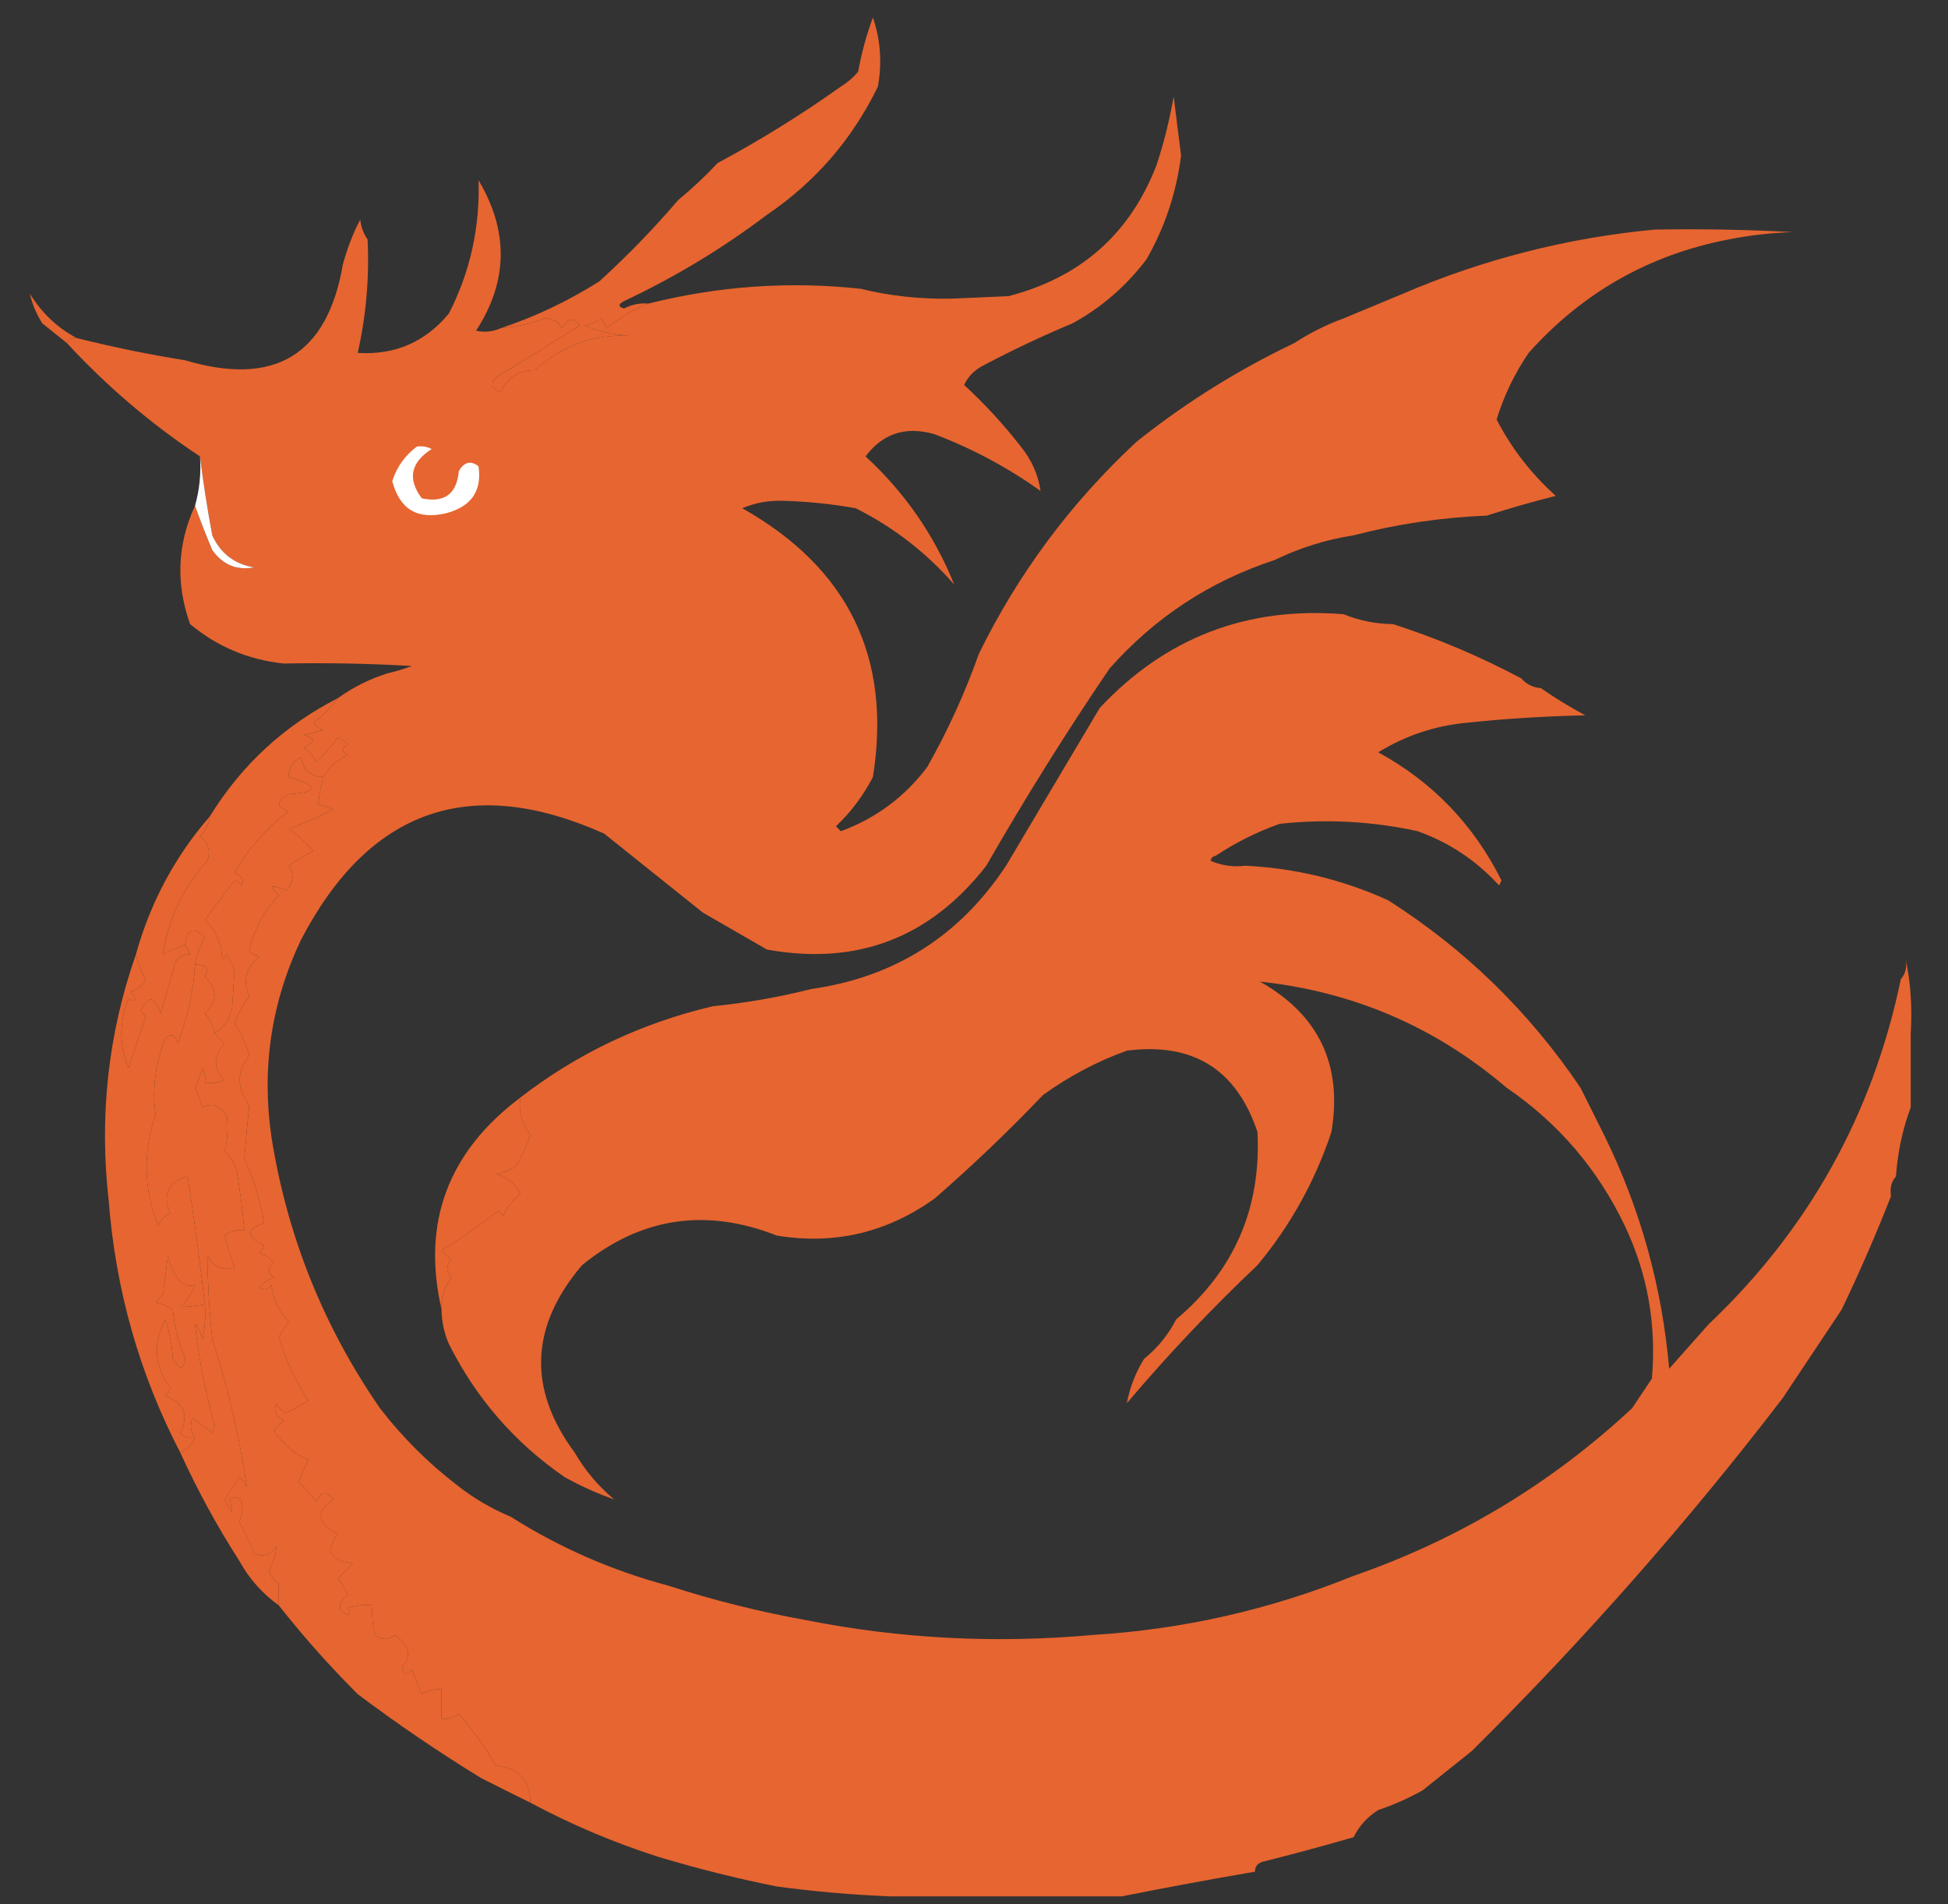 <svg width="44" height="43" viewBox="0 0 44 43" fill="none" xmlns="http://www.w3.org/2000/svg">
<rect x="0" y="0" width="44" height="43" fill="#333333" stroke="none"/>
<path fill-rule="evenodd" clip-rule="evenodd" d="M17.323 4.851C16.322 5.608 15.245 6.258 14.094 6.8C13.96 6.872 13.96 6.928 14.094 6.967C14.268 6.876 14.454 6.839 14.65 6.855C14.313 6.988 13.998 7.174 13.704 7.412C13.667 7.338 13.63 7.264 13.592 7.189C13.474 7.266 13.344 7.322 13.203 7.356C13.523 7.482 13.857 7.556 14.205 7.579C13.381 7.552 12.676 7.812 12.089 8.359C11.718 8.358 11.458 8.525 11.31 8.86C11.103 8.784 11.066 8.673 11.198 8.526C11.875 8.111 12.506 7.721 13.091 7.356C12.952 7.153 12.822 7.172 12.702 7.412C12.612 7.267 12.482 7.192 12.312 7.189C11.987 7.31 11.653 7.384 11.31 7.412C12.086 7.154 12.828 6.801 13.537 6.354C14.168 5.78 14.762 5.167 15.319 4.517C15.63 4.261 15.927 3.983 16.209 3.682C17.182 3.159 18.11 2.584 18.993 1.955C19.137 1.867 19.267 1.756 19.383 1.621C19.459 1.196 19.571 0.788 19.717 0.396C19.889 0.903 19.926 1.422 19.829 1.955C19.251 3.145 18.416 4.11 17.323 4.851Z" fill="#E76530"/>
<path fill-rule="evenodd" clip-rule="evenodd" d="M25.898 5.853C25.442 6.457 24.885 6.94 24.227 7.301C23.548 7.584 22.88 7.9 22.223 8.247C22.019 8.347 21.871 8.496 21.777 8.693C22.237 9.116 22.664 9.58 23.058 10.085C23.303 10.389 23.452 10.723 23.503 11.087C22.764 10.559 21.966 10.132 21.109 9.806C20.462 9.618 19.942 9.785 19.55 10.307C20.434 11.118 21.102 12.083 21.555 13.203C20.926 12.481 20.183 11.906 19.327 11.477C18.793 11.382 18.255 11.326 17.713 11.31C17.376 11.296 17.06 11.352 16.766 11.477C19.163 12.829 20.147 14.852 19.717 17.546C19.5 17.967 19.221 18.338 18.882 18.659C18.919 18.696 18.956 18.733 18.993 18.771C19.787 18.478 20.436 17.995 20.942 17.323C21.407 16.503 21.797 15.649 22.111 14.762C23 12.95 24.187 11.354 25.675 9.973C26.776 9.095 27.964 8.353 29.238 7.746C29.586 7.518 29.957 7.333 30.352 7.189C30.797 7.004 31.243 6.818 31.688 6.633C33.504 5.854 35.397 5.372 37.367 5.185C38.407 5.166 39.447 5.185 40.486 5.241C39.982 5.26 39.5 5.316 39.038 5.408C37.247 5.755 35.744 6.609 34.528 7.969C34.212 8.432 33.971 8.934 33.804 9.472C34.141 10.126 34.587 10.701 35.14 11.198C34.604 11.334 34.084 11.483 33.581 11.644C32.549 11.686 31.547 11.835 30.575 12.089C29.944 12.188 29.35 12.374 28.793 12.646C27.33 13.125 26.086 13.942 25.062 15.096C24.079 16.543 23.151 18.028 22.278 19.55C21.008 21.18 19.356 21.811 17.323 21.443C16.851 21.169 16.368 20.891 15.875 20.608C15.133 20.014 14.39 19.42 13.648 18.826C10.623 17.471 8.34 18.27 6.8 21.221C6.127 22.634 5.905 24.119 6.131 25.675C6.483 27.9 7.299 29.942 8.581 31.799C9.082 32.449 9.658 33.025 10.307 33.526C10.685 33.826 11.093 34.067 11.532 34.249C12.632 34.947 13.82 35.467 15.096 35.808C16.108 36.136 17.148 36.396 18.214 36.588C20.336 37.007 22.489 37.118 24.673 36.922C26.716 36.797 28.683 36.352 30.575 35.586C32.945 34.763 35.042 33.501 36.866 31.799C37.015 31.577 37.163 31.354 37.312 31.131C37.418 29.914 37.214 28.764 36.699 27.679C36.088 26.4 35.197 25.36 34.027 24.561C32.423 23.191 30.567 22.393 28.459 22.167C29.79 22.918 30.328 24.05 30.073 25.564C29.703 26.675 29.146 27.677 28.403 28.57C27.359 29.558 26.375 30.598 25.452 31.688C25.52 31.329 25.65 30.995 25.842 30.686C26.152 30.433 26.393 30.136 26.566 29.795C27.877 28.694 28.489 27.284 28.403 25.564C27.929 24.147 26.946 23.535 25.452 23.726C24.772 23.973 24.141 24.307 23.559 24.728C22.776 25.548 21.959 26.328 21.109 27.067C20.032 27.837 18.845 28.116 17.546 27.902C15.94 27.27 14.473 27.492 13.147 28.57C11.972 29.954 11.916 31.365 12.98 32.802C13.212 33.201 13.508 33.554 13.871 33.86C13.496 33.729 13.125 33.562 12.757 33.359C11.63 32.584 10.758 31.582 10.14 30.352C10.031 30.102 9.976 29.843 9.973 29.572C9.954 29.304 10.029 29.062 10.196 28.849C10.072 28.711 10.072 28.581 10.196 28.459C10.122 28.384 10.047 28.31 9.973 28.236C10.415 27.962 10.841 27.665 11.254 27.345C11.291 27.382 11.328 27.419 11.365 27.457C11.456 27.258 11.586 27.091 11.755 26.955C11.634 26.727 11.449 26.578 11.198 26.51C11.358 26.486 11.507 26.43 11.644 26.343C11.805 26.087 11.917 25.845 11.978 25.619C11.78 25.381 11.705 25.103 11.755 24.784C13.039 23.791 14.486 23.104 16.098 22.724C16.855 22.648 17.598 22.518 18.325 22.334C20.207 22.067 21.674 21.139 22.724 19.55C23.429 18.362 24.134 17.174 24.84 15.987C26.331 14.397 28.168 13.692 30.352 13.871C30.696 14.014 31.067 14.088 31.465 14.094C32.458 14.413 33.423 14.821 34.361 15.319C34.474 15.449 34.622 15.523 34.806 15.541C35.121 15.761 35.455 15.965 35.809 16.154C34.898 16.173 34.007 16.228 33.136 16.321C32.413 16.388 31.745 16.611 31.131 16.989C32.359 17.66 33.287 18.625 33.915 19.884C33.897 19.921 33.878 19.958 33.86 19.995C33.346 19.433 32.734 19.025 32.022 18.771C31 18.546 29.96 18.49 28.904 18.604C28.388 18.788 27.905 19.029 27.457 19.327C27.396 19.334 27.359 19.371 27.345 19.439C27.595 19.547 27.855 19.584 28.125 19.55C29.252 19.604 30.328 19.864 31.354 20.33C33.091 21.435 34.538 22.846 35.697 24.561C35.883 24.932 36.068 25.304 36.254 25.675C37.059 27.325 37.542 29.07 37.702 30.909C38.001 30.572 38.298 30.238 38.592 29.906C40.851 27.765 42.299 25.167 42.935 22.111C43.039 21.992 43.077 21.844 43.047 21.666C43.157 22.201 43.194 22.758 43.158 23.336C43.158 23.893 43.158 24.45 43.158 25.007C42.975 25.497 42.864 26.017 42.824 26.566C42.72 26.685 42.683 26.833 42.713 27.011C42.377 27.869 42.006 28.723 41.599 29.572C41.154 30.24 40.709 30.908 40.263 31.577C38.122 34.37 35.783 37.024 33.247 39.539C32.876 39.836 32.505 40.133 32.134 40.43C31.813 40.609 31.479 40.757 31.131 40.875C30.885 41.029 30.699 41.233 30.575 41.488C29.899 41.684 29.212 41.87 28.515 42.044C28.4 42.082 28.344 42.156 28.347 42.267C27.329 42.441 26.327 42.627 25.341 42.824C24.041 42.824 22.742 42.824 21.443 42.824C20.998 42.824 20.552 42.824 20.107 42.824C19.248 42.79 18.395 42.716 17.546 42.601C16.644 42.421 15.754 42.198 14.873 41.933C13.863 41.61 12.898 41.201 11.978 40.708C11.971 40.2 11.711 39.922 11.198 39.873C10.956 39.447 10.678 39.057 10.363 38.704C10.25 38.797 10.12 38.834 9.973 38.815C9.973 38.592 9.973 38.37 9.973 38.147C9.814 38.138 9.665 38.175 9.528 38.258C9.454 38.073 9.379 37.887 9.305 37.702C9.173 37.857 9.099 37.838 9.082 37.646C9.305 37.387 9.249 37.146 8.915 36.922C8.758 37.041 8.609 37.041 8.47 36.922C8.415 36.702 8.396 36.48 8.414 36.254C8.225 36.236 8.039 36.255 7.857 36.31C7.951 36.495 7.895 36.514 7.69 36.365C7.656 36.227 7.711 36.116 7.857 36.031C7.797 35.892 7.723 35.762 7.635 35.641C7.746 35.53 7.857 35.419 7.969 35.307C7.454 35.243 7.342 35.02 7.635 34.639C7.158 34.403 7.121 34.143 7.523 33.86C7.384 33.657 7.254 33.675 7.134 33.915C7.024 33.75 6.895 33.602 6.744 33.47C6.808 33.296 6.882 33.129 6.967 32.969C6.64 32.825 6.381 32.603 6.187 32.301C6.261 32.226 6.336 32.152 6.41 32.078C6.225 31.997 6.169 31.867 6.243 31.688C6.286 31.791 6.36 31.866 6.465 31.911C6.631 31.82 6.798 31.727 6.967 31.633C6.656 31.153 6.434 30.671 6.298 30.185C6.373 30.073 6.447 29.962 6.521 29.851C6.298 29.618 6.168 29.34 6.131 29.016C6.051 29.122 5.959 29.14 5.853 29.071C5.945 28.969 6.057 28.895 6.187 28.849C6.039 28.737 6.039 28.626 6.187 28.515C6.095 28.413 5.984 28.338 5.853 28.292C5.904 28.246 5.941 28.19 5.964 28.125C5.551 27.92 5.551 27.753 5.964 27.624C5.894 27.14 5.745 26.658 5.519 26.176C5.547 25.804 5.584 25.396 5.63 24.951C5.343 24.572 5.343 24.201 5.63 23.837C5.56 23.576 5.449 23.335 5.296 23.114C5.371 22.89 5.482 22.686 5.63 22.501C5.476 22.147 5.55 21.85 5.853 21.61C5.779 21.573 5.705 21.536 5.63 21.499C5.727 21.011 5.95 20.584 6.298 20.218C6.047 19.995 6.102 19.958 6.465 20.107C6.632 19.928 6.65 19.742 6.521 19.55C6.722 19.415 6.908 19.303 7.078 19.216C6.909 19.028 6.723 18.861 6.521 18.715C6.872 18.595 7.206 18.447 7.523 18.27C7.412 18.232 7.301 18.195 7.189 18.158C7.21 17.955 7.248 17.75 7.301 17.546C7.426 17.328 7.612 17.161 7.857 17.044C7.709 16.97 7.709 16.896 7.857 16.822C7.799 16.745 7.725 16.689 7.635 16.655C7.486 16.859 7.319 17.045 7.134 17.212C7.105 17.096 7.013 16.985 6.855 16.878C7.133 16.762 7.133 16.669 6.855 16.599C7.004 16.562 7.152 16.525 7.301 16.488C7.211 16.453 7.136 16.398 7.078 16.321C7.297 16.158 7.483 15.973 7.635 15.764C7.971 15.522 8.342 15.336 8.748 15.207C8.935 15.164 9.121 15.108 9.305 15.04C8.341 14.984 7.376 14.966 6.41 14.984C5.612 14.901 4.907 14.604 4.294 14.094C3.967 13.179 4.004 12.288 4.405 11.421C4.521 11.747 4.651 12.081 4.795 12.423C5.034 12.756 5.349 12.886 5.742 12.813C5.296 12.739 4.981 12.497 4.795 12.089C4.683 11.484 4.59 10.89 4.517 10.307C3.413 9.576 2.411 8.722 1.51 7.746C1.548 7.653 1.622 7.616 1.733 7.635C2.54 7.836 3.357 8.004 4.183 8.136C6.208 8.739 7.396 8.015 7.746 5.964C7.852 5.584 7.982 5.25 8.136 4.962C8.159 5.136 8.215 5.284 8.303 5.408C8.344 6.274 8.27 7.128 8.08 7.969C8.92 8.022 9.606 7.725 10.14 7.078C10.62 6.139 10.842 5.137 10.809 4.071C11.495 5.224 11.476 6.356 10.753 7.468C10.942 7.511 11.127 7.492 11.31 7.412C11.652 7.384 11.987 7.31 12.312 7.189C12.482 7.192 12.612 7.267 12.701 7.412C12.822 7.172 12.952 7.153 13.091 7.356C12.506 7.721 11.875 8.111 11.198 8.526C11.066 8.673 11.103 8.784 11.31 8.86C11.458 8.525 11.718 8.358 12.089 8.359C12.676 7.812 13.381 7.552 14.205 7.579C13.857 7.556 13.523 7.482 13.203 7.356C13.344 7.322 13.474 7.266 13.592 7.189C13.63 7.264 13.667 7.338 13.704 7.412C13.998 7.174 14.313 6.988 14.65 6.855C16.227 6.459 17.823 6.347 19.439 6.521C20.099 6.684 20.786 6.758 21.499 6.744C21.926 6.725 22.353 6.707 22.779 6.688C24.406 6.267 25.52 5.283 26.12 3.737C26.285 3.241 26.415 2.721 26.51 2.178C26.566 2.624 26.621 3.069 26.677 3.514C26.572 4.348 26.313 5.128 25.898 5.853Z" fill="#E76530"/>
<path fill-rule="evenodd" clip-rule="evenodd" d="M1.733 7.635C1.622 7.616 1.548 7.653 1.51 7.746C1.324 7.598 1.139 7.449 0.953 7.301C0.818 7.08 0.725 6.857 0.675 6.633C0.943 7.068 1.295 7.402 1.733 7.635Z" fill="#E76530"/>
<path fill-rule="evenodd" clip-rule="evenodd" d="M9.416 10.085C9.534 10.068 9.645 10.086 9.75 10.14C9.274 10.445 9.199 10.817 9.528 11.254C10.038 11.361 10.316 11.157 10.363 10.641C10.483 10.431 10.632 10.393 10.808 10.53C10.89 11.083 10.649 11.435 10.085 11.588C9.434 11.746 9.026 11.504 8.86 10.864C8.964 10.542 9.15 10.283 9.416 10.085Z" fill="white"/>
<path fill-rule="evenodd" clip-rule="evenodd" d="M4.517 10.307C4.59 10.89 4.682 11.484 4.795 12.089C4.981 12.497 5.296 12.739 5.742 12.813C5.349 12.886 5.033 12.756 4.795 12.423C4.651 12.081 4.521 11.747 4.405 11.421C4.507 11.061 4.544 10.69 4.517 10.307Z" fill="white"/>
<path fill-rule="evenodd" clip-rule="evenodd" d="M7.635 15.764C7.483 15.973 7.297 16.158 7.078 16.321C7.136 16.398 7.211 16.453 7.301 16.488C7.152 16.525 7.004 16.562 6.855 16.599C7.133 16.669 7.133 16.762 6.855 16.878C7.013 16.985 7.106 17.096 7.134 17.212C7.319 17.045 7.486 16.859 7.635 16.655C7.725 16.689 7.799 16.745 7.857 16.822C7.709 16.896 7.709 16.97 7.857 17.044C7.612 17.161 7.426 17.328 7.301 17.546C7.017 17.539 6.85 17.39 6.8 17.1C6.61 17.19 6.517 17.339 6.521 17.546C7.215 17.757 7.215 17.887 6.521 17.935C6.24 18.082 6.24 18.212 6.521 18.325C6.014 18.702 5.606 19.166 5.296 19.717C5.458 19.764 5.514 19.857 5.463 19.995C5.417 19.945 5.361 19.907 5.296 19.884C5.074 20.181 4.851 20.478 4.628 20.775C4.875 21.012 5.005 21.309 5.018 21.666C5.055 21.629 5.092 21.592 5.129 21.555C5.185 21.666 5.241 21.777 5.296 21.889C5.283 22.167 5.264 22.464 5.241 22.779C5.179 23.031 5.049 23.217 4.851 23.336C4.828 23.164 4.754 23.016 4.628 22.891C4.918 22.603 4.918 22.324 4.628 22.056C4.73 21.875 4.655 21.782 4.405 21.777C4.446 21.561 4.521 21.357 4.628 21.165C4.373 20.918 4.224 20.974 4.183 21.332C4.012 21.395 3.845 21.469 3.682 21.555C3.8 20.756 4.134 20.05 4.684 19.439C4.76 19.218 4.704 19.033 4.517 18.882C4.643 18.757 4.717 18.608 4.739 18.436C5.456 17.274 6.421 16.384 7.635 15.764Z" fill="#E76530"/>
<path fill-rule="evenodd" clip-rule="evenodd" d="M4.739 18.436C4.717 18.608 4.642 18.757 4.517 18.882C4.704 19.033 4.76 19.218 4.684 19.439C4.134 20.05 3.8 20.756 3.681 21.555C3.845 21.469 4.012 21.395 4.183 21.332C4.216 21.404 4.253 21.479 4.294 21.555C4.17 21.544 4.058 21.599 3.96 21.722C3.857 22.114 3.746 22.504 3.626 22.891C3.498 22.487 3.35 22.469 3.18 22.835C3.217 22.872 3.255 22.91 3.292 22.947C3.177 23.302 3.047 23.692 2.902 24.116C2.689 23.594 2.689 23.075 2.902 22.557C3.087 22.65 3.106 22.595 2.958 22.39C3.115 22.349 3.226 22.256 3.292 22.111C3.185 21.936 3.111 21.75 3.069 21.555C3.396 20.381 3.952 19.341 4.739 18.436Z" fill="#E76530"/>
<path fill-rule="evenodd" clip-rule="evenodd" d="M4.405 21.777C4.375 22.364 4.245 22.958 4.016 23.559C3.956 23.362 3.863 23.325 3.737 23.448C3.506 24.02 3.432 24.596 3.514 25.174C3.225 26.011 3.244 26.846 3.57 27.679C3.647 27.532 3.74 27.44 3.848 27.401C3.661 26.978 3.791 26.7 4.238 26.566C4.383 27.503 4.513 28.468 4.628 29.461C4.436 29.496 4.25 29.515 4.071 29.517C4.224 29.378 4.335 29.211 4.405 29.016C4.236 29.073 4.088 28.999 3.96 28.793C3.873 28.656 3.817 28.508 3.793 28.347C3.756 28.644 3.719 28.941 3.681 29.238C3.626 29.294 3.57 29.35 3.514 29.405C3.655 29.44 3.785 29.495 3.904 29.572C3.938 29.96 4.03 30.331 4.183 30.686C4.149 30.944 4.056 30.944 3.904 30.686C3.884 30.382 3.828 30.085 3.737 29.795C3.446 30.337 3.483 30.857 3.848 31.354C3.825 31.419 3.788 31.475 3.737 31.521C4.161 31.677 4.272 31.955 4.071 32.356C4.163 32.455 4.274 32.492 4.405 32.468C4.338 32.624 4.227 32.735 4.071 32.802C3.151 31.03 2.613 29.137 2.456 27.122C2.237 25.202 2.442 23.346 3.069 21.555C3.111 21.75 3.185 21.936 3.292 22.111C3.226 22.256 3.115 22.349 2.958 22.39C3.106 22.595 3.087 22.65 2.902 22.557C2.689 23.075 2.689 23.594 2.902 24.116C3.047 23.692 3.177 23.302 3.292 22.947C3.255 22.91 3.217 22.872 3.18 22.835C3.35 22.469 3.498 22.487 3.626 22.891C3.746 22.504 3.857 22.114 3.96 21.722C4.058 21.599 4.17 21.544 4.294 21.555C4.254 21.479 4.216 21.404 4.183 21.332C4.224 20.974 4.372 20.918 4.628 21.165C4.521 21.357 4.446 21.561 4.405 21.777Z" fill="#E76530"/>
<path fill-rule="evenodd" clip-rule="evenodd" d="M11.755 24.784C11.706 25.103 11.78 25.381 11.978 25.619C11.917 25.845 11.806 26.087 11.644 26.343C11.507 26.43 11.358 26.486 11.198 26.51C11.449 26.578 11.634 26.727 11.755 26.955C11.586 27.091 11.456 27.258 11.365 27.456C11.328 27.419 11.291 27.382 11.254 27.345C10.841 27.665 10.415 27.962 9.973 28.236C10.048 28.31 10.122 28.384 10.196 28.459C10.072 28.581 10.072 28.711 10.196 28.849C10.029 29.062 9.954 29.304 9.973 29.572C9.523 27.611 10.117 26.015 11.755 24.784Z" fill="#E76530"/>
<path fill-rule="evenodd" clip-rule="evenodd" d="M4.628 29.461C4.646 29.724 4.628 29.983 4.572 30.241C4.545 30.115 4.489 30.004 4.405 29.906C4.482 30.646 4.63 31.407 4.851 32.189C4.832 32.245 4.814 32.301 4.795 32.356C4.659 32.258 4.511 32.146 4.35 32.022C4.285 32.181 4.304 32.33 4.405 32.468C4.274 32.492 4.163 32.455 4.071 32.356C4.272 31.955 4.161 31.677 3.737 31.521C3.788 31.475 3.825 31.419 3.848 31.354C3.483 30.857 3.446 30.337 3.737 29.795C3.828 30.085 3.884 30.382 3.904 30.686C4.056 30.944 4.149 30.944 4.183 30.686C4.03 30.331 3.938 29.96 3.904 29.572C3.785 29.495 3.655 29.44 3.514 29.405C3.57 29.35 3.626 29.294 3.681 29.238C3.719 28.941 3.756 28.644 3.793 28.347C3.817 28.508 3.873 28.656 3.96 28.793C4.088 28.999 4.236 29.073 4.405 29.016C4.335 29.211 4.224 29.378 4.071 29.517C4.25 29.515 4.436 29.496 4.628 29.461Z" fill="#E76530"/>
<path fill-rule="evenodd" clip-rule="evenodd" d="M4.405 21.777C4.655 21.782 4.73 21.875 4.628 22.056C4.918 22.324 4.918 22.603 4.628 22.891C4.754 23.016 4.828 23.164 4.851 23.336C4.917 23.409 4.991 23.483 5.074 23.559C4.813 23.859 4.813 24.138 5.074 24.394C4.929 24.449 4.781 24.467 4.628 24.45C4.645 24.333 4.626 24.221 4.572 24.116C4.528 24.269 4.472 24.417 4.405 24.561C4.472 24.706 4.528 24.854 4.572 25.007C4.805 24.895 4.991 24.97 5.129 25.229C5.153 25.522 5.135 25.782 5.074 26.009C5.21 26.13 5.303 26.279 5.352 26.454C5.423 26.899 5.479 27.344 5.519 27.791C5.354 27.762 5.206 27.799 5.074 27.902C5.141 28.148 5.215 28.389 5.296 28.626C5.02 28.701 4.816 28.608 4.684 28.347C4.69 28.976 4.727 29.607 4.795 30.241C5.151 31.338 5.411 32.452 5.575 33.581C5.54 33.491 5.485 33.417 5.408 33.359C5.296 33.526 5.185 33.693 5.074 33.86C5.254 34.228 5.291 34.228 5.185 33.86C5.291 33.791 5.383 33.809 5.463 33.915C5.487 34.06 5.468 34.209 5.408 34.361C5.529 34.595 5.641 34.836 5.742 35.085C5.95 35.164 6.117 35.108 6.243 34.918C6.23 35.105 6.175 35.29 6.076 35.474C6.111 35.602 6.185 35.695 6.298 35.753C6.288 35.933 6.288 36.1 6.298 36.254C5.923 35.983 5.626 35.649 5.408 35.252C4.904 34.468 4.459 33.651 4.071 32.802C4.227 32.735 4.339 32.624 4.405 32.468C4.304 32.33 4.285 32.181 4.35 32.022C4.511 32.146 4.66 32.258 4.795 32.356C4.814 32.301 4.832 32.245 4.851 32.189C4.63 31.407 4.482 30.646 4.405 29.907C4.489 30.004 4.545 30.115 4.572 30.241C4.628 29.983 4.646 29.724 4.628 29.461C4.513 28.468 4.384 27.503 4.238 26.566C3.791 26.7 3.661 26.978 3.849 27.401C3.74 27.44 3.647 27.532 3.57 27.679C3.244 26.846 3.225 26.011 3.514 25.174C3.432 24.596 3.506 24.02 3.737 23.448C3.863 23.325 3.956 23.362 4.016 23.559C4.245 22.958 4.375 22.364 4.405 21.777Z" fill="#E76530"/>
<path fill-rule="evenodd" clip-rule="evenodd" d="M7.301 17.546C7.247 17.75 7.21 17.955 7.189 18.158C7.301 18.195 7.412 18.232 7.523 18.27C7.206 18.447 6.872 18.595 6.521 18.715C6.723 18.861 6.909 19.028 7.078 19.216C6.908 19.303 6.722 19.415 6.521 19.55C6.65 19.742 6.632 19.928 6.465 20.107C6.102 19.958 6.047 19.995 6.298 20.218C5.95 20.584 5.727 21.011 5.63 21.499C5.704 21.536 5.779 21.573 5.853 21.61C5.55 21.85 5.476 22.147 5.63 22.501C5.482 22.686 5.371 22.89 5.296 23.114C5.449 23.335 5.56 23.576 5.63 23.837C5.343 24.201 5.343 24.572 5.63 24.951C5.584 25.396 5.547 25.804 5.519 26.176C5.745 26.658 5.894 27.14 5.964 27.624C5.551 27.753 5.551 27.92 5.964 28.125C5.941 28.19 5.904 28.246 5.853 28.292C5.983 28.338 6.095 28.413 6.187 28.515C6.039 28.626 6.039 28.737 6.187 28.849C6.056 28.895 5.945 28.969 5.853 29.071C5.959 29.14 6.051 29.122 6.131 29.016C6.168 29.34 6.298 29.618 6.521 29.851C6.447 29.962 6.373 30.073 6.298 30.185C6.434 30.671 6.656 31.153 6.967 31.633C6.798 31.727 6.631 31.82 6.465 31.911C6.36 31.866 6.286 31.791 6.243 31.688C6.169 31.867 6.225 31.997 6.41 32.078C6.335 32.152 6.261 32.226 6.187 32.301C6.381 32.603 6.64 32.825 6.967 32.969C6.882 33.129 6.808 33.296 6.744 33.47C6.894 33.602 7.024 33.75 7.134 33.915C7.254 33.675 7.384 33.657 7.523 33.86C7.121 34.143 7.158 34.403 7.635 34.639C7.342 35.02 7.454 35.243 7.969 35.307C7.857 35.419 7.746 35.53 7.635 35.641C7.723 35.762 7.797 35.892 7.857 36.031C7.711 36.116 7.656 36.227 7.69 36.365C7.895 36.514 7.951 36.495 7.857 36.31C8.039 36.255 8.225 36.236 8.414 36.254C8.396 36.48 8.415 36.702 8.47 36.922C8.609 37.041 8.758 37.041 8.915 36.922C9.249 37.146 9.305 37.387 9.082 37.646C9.099 37.838 9.173 37.857 9.305 37.702C9.379 37.887 9.453 38.073 9.528 38.258C9.665 38.175 9.814 38.138 9.973 38.147C9.973 38.37 9.973 38.592 9.973 38.815C10.12 38.834 10.25 38.797 10.363 38.704C10.677 39.057 10.956 39.447 11.198 39.873C11.711 39.922 11.971 40.2 11.978 40.708C11.608 40.526 11.237 40.34 10.864 40.151C9.906 39.564 8.978 38.933 8.08 38.258C7.442 37.621 6.848 36.953 6.298 36.254C6.287 36.1 6.287 35.933 6.298 35.753C6.185 35.695 6.111 35.602 6.076 35.474C6.175 35.29 6.23 35.105 6.243 34.918C6.117 35.108 5.949 35.164 5.742 35.085C5.64 34.836 5.529 34.595 5.407 34.361C5.468 34.209 5.487 34.06 5.463 33.915C5.383 33.809 5.29 33.791 5.185 33.86C5.291 34.228 5.254 34.228 5.073 33.86C5.185 33.693 5.296 33.526 5.407 33.359C5.485 33.417 5.54 33.491 5.575 33.581C5.411 32.452 5.151 31.338 4.795 30.241C4.727 29.607 4.69 28.976 4.684 28.347C4.816 28.608 5.02 28.701 5.296 28.626C5.215 28.389 5.141 28.148 5.073 27.902C5.206 27.799 5.354 27.762 5.519 27.791C5.479 27.344 5.423 26.899 5.352 26.454C5.303 26.279 5.21 26.13 5.073 26.009C5.134 25.782 5.153 25.522 5.129 25.229C4.991 24.97 4.805 24.895 4.572 25.007C4.528 24.854 4.472 24.706 4.405 24.561C4.472 24.417 4.528 24.269 4.572 24.116C4.626 24.221 4.645 24.333 4.628 24.45C4.781 24.467 4.929 24.449 5.073 24.394C4.813 24.138 4.813 23.859 5.073 23.559C4.991 23.483 4.916 23.409 4.851 23.336C5.049 23.217 5.179 23.031 5.24 22.779C5.264 22.464 5.283 22.167 5.296 21.889C5.24 21.777 5.185 21.666 5.129 21.555C5.092 21.592 5.055 21.629 5.018 21.666C5.005 21.309 4.875 21.012 4.628 20.775C4.851 20.478 5.073 20.181 5.296 19.884C5.361 19.907 5.417 19.945 5.463 19.995C5.514 19.857 5.458 19.764 5.296 19.717C5.606 19.166 6.014 18.702 6.521 18.325C6.24 18.212 6.24 18.082 6.521 17.935C7.215 17.887 7.215 17.757 6.521 17.546C6.517 17.339 6.61 17.19 6.799 17.1C6.85 17.39 7.017 17.539 7.301 17.546Z" fill="#E76530"/>
</svg>
